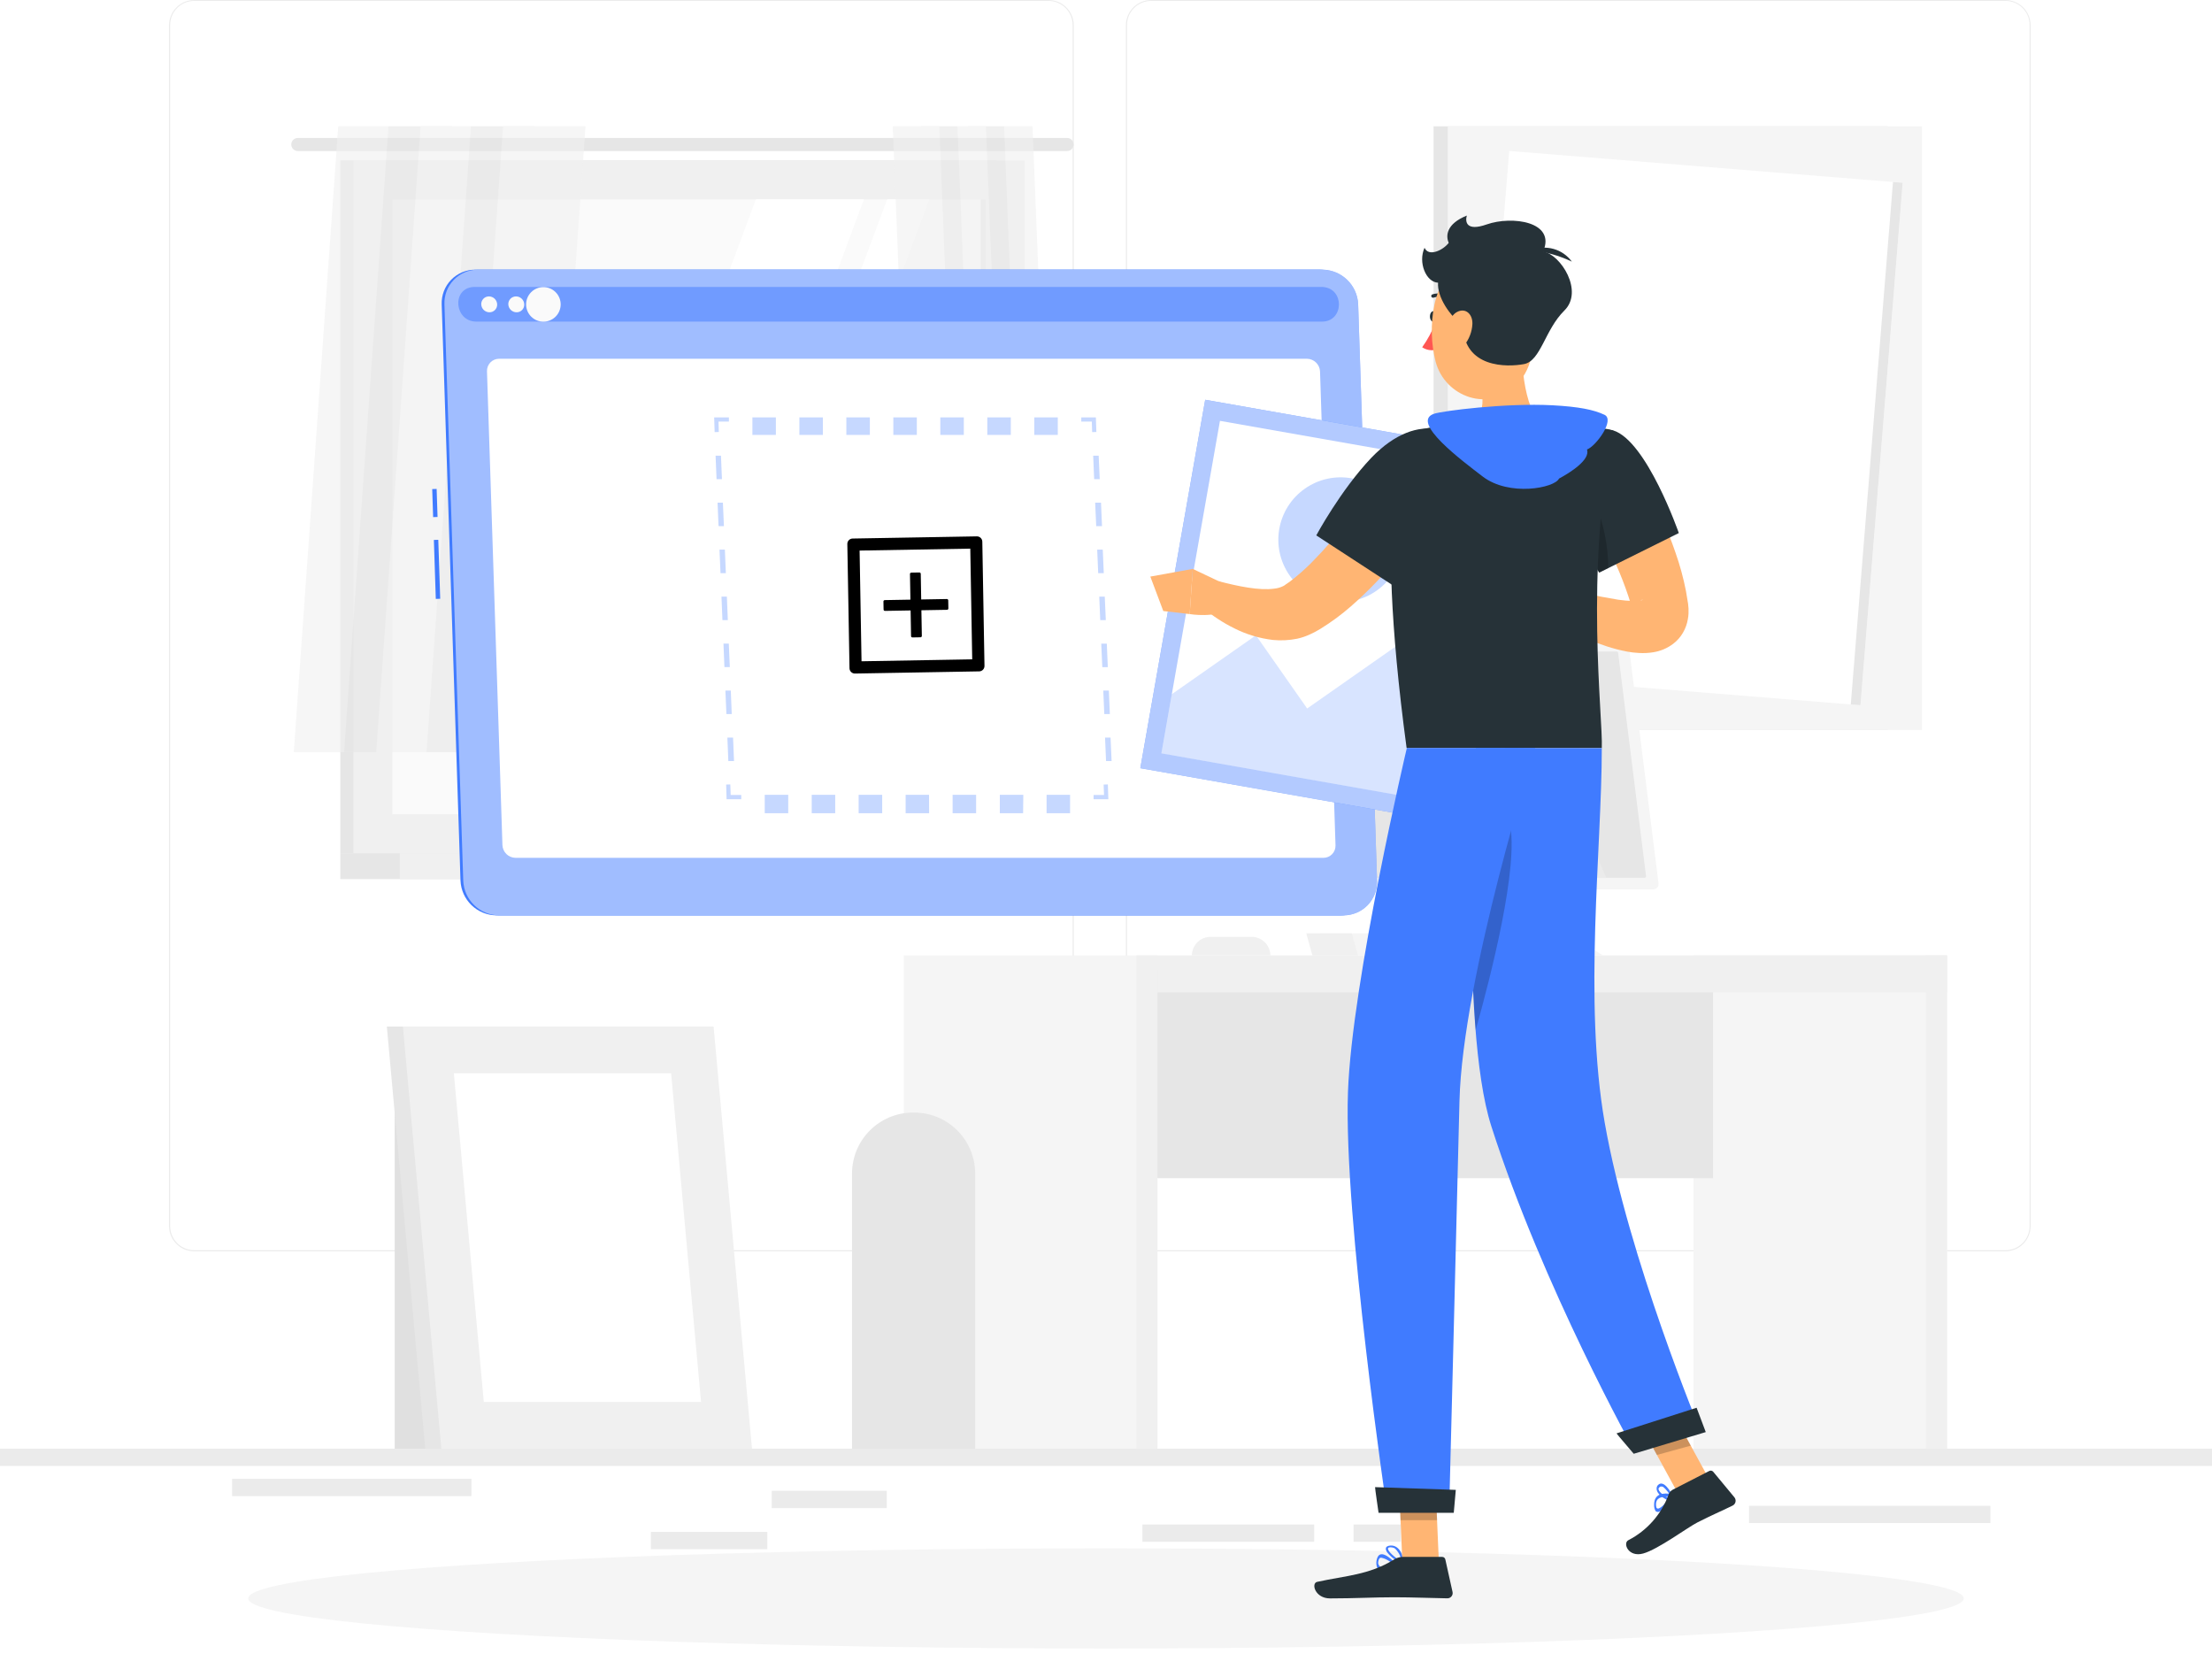 <?xml version="1.0" encoding="UTF-8"?>
<svg width="128px" height="97px" viewBox="0 0 128 97" version="1.1" xmlns="http://www.w3.org/2000/svg" xmlns:xlink="http://www.w3.org/1999/xlink">
    <title>编组 37</title>
    <defs>
        <filter id="filter-1">
            <feColorMatrix in="SourceGraphic" type="matrix" values="0 0 0 0 0.161 0 0 0 0 0.475 0 0 0 0 1 0 0 0 1 0"></feColorMatrix>
        </filter>
    </defs>
    <g id="配置中心详情页" stroke="none" stroke-width="1" fill="none" fill-rule="evenodd">
        <g id="积木搭建系统-初始化" transform="translate(-640, -372)">
            <g id="编组-37" transform="translate(640, 372)">
                <g id="Image-upload-rafiki" fill-rule="nonzero">
                    <g id="freepik--background-complete--inject-34">
                        <rect id="矩形" fill="#EBEBEB" x="0" y="83.814" width="128" height="1"></rect>
                        <path d="M60.672,72.397 L11.241,72.397 C10.435,72.395 9.782,71.741 9.782,70.935 L9.782,1.449 C9.789,0.648 10.44,0.001 11.241,3.63797881e-15 L60.672,3.63797881e-15 C61.479,3.63797881e-15 62.134,0.654 62.134,1.462 L62.134,70.935 C62.134,71.742 61.479,72.397 60.672,72.397 Z M11.241,0.051 C10.47,0.053 9.846,0.678 9.846,1.449 L9.846,70.935 C9.846,71.706 10.47,72.331 11.241,72.333 L60.672,72.333 C61.443,72.331 62.068,71.706 62.07,70.935 L62.07,1.449 C62.068,0.678 61.443,0.053 60.672,0.051 L11.241,0.051 Z" id="形状" fill="#EBEBEB"></path>
                        <path d="M116.047,72.397 L66.614,72.397 C65.807,72.395 65.153,71.742 65.152,70.935 L65.152,1.449 C65.16,0.647 65.812,0.001 66.614,0 L116.047,0 C116.848,0.003 117.497,0.649 117.504,1.449 L117.504,70.935 C117.504,71.74 116.853,72.394 116.047,72.397 Z M66.614,0.051 C65.842,0.053 65.217,0.678 65.216,1.449 L65.216,70.935 C65.217,71.706 65.842,72.331 66.614,72.333 L116.047,72.333 C116.819,72.331 117.444,71.706 117.445,70.935 L117.445,1.449 C117.444,0.678 116.819,0.053 116.047,0.051 L66.614,0.051 Z" id="形状" fill="#EBEBEB"></path>
                        <rect id="矩形" fill="#EBEBEB" x="44.657" y="86.252" width="6.656" height="1"></rect>
                        <rect id="矩形" fill="#EBEBEB" x="13.43" y="85.558" width="13.85" height="1"></rect>
                        <rect id="矩形" fill="#EBEBEB" x="37.663" y="88.63" width="6.738" height="1"></rect>
                        <rect id="矩形" fill="#EBEBEB" x="66.107" y="88.2" width="9.94" height="1"></rect>
                        <rect id="矩形" fill="#EBEBEB" x="78.326" y="88.2" width="2.737" height="1"></rect>
                        <rect id="矩形" fill="#EBEBEB" x="101.21" y="87.119" width="13.967" height="1"></rect>
                        <rect id="矩形" fill="#E6E6E6" x="19.692" y="9.28" width="37.985" height="40.084"></rect>
                        <path d="M61.75,7.982 L17.234,7.982 C17.025,7.982 16.855,8.152 16.855,8.361 L16.855,8.361 C16.855,8.461 16.895,8.557 16.966,8.628 C17.037,8.699 17.134,8.738 17.234,8.737 L61.75,8.737 C61.958,8.737 62.126,8.569 62.126,8.361 L62.126,8.361 C62.127,8.261 62.087,8.164 62.017,8.093 C61.946,8.022 61.85,7.982 61.75,7.982 L61.75,7.982 Z" id="路径" fill="#E6E6E6"></path>
                        <rect id="矩形" fill="#F0F0F0" x="20.447" y="9.28" width="38.845" height="40.084"></rect>
                        <rect id="矩形" fill="#E6E6E6" x="19.692" y="49.364" width="37.985" height="1.498"></rect>
                        <rect id="矩形" fill="#F0F0F0" x="23.13" y="49.364" width="38.845" height="1.498"></rect>
                        <rect id="矩形" fill="#FAFAFA" transform="translate(39.868, 29.324) rotate(90) translate(-39.868, -29.324) " x="22.083" y="12.157" width="35.571" height="34.332"></rect>
                        <polygon id="路径" fill="#FFFFFF" points="30.495 47.109 43.74 11.535 49.992 11.535 36.749 47.109"></polygon>
                        <polygon id="路径" fill="#FFFFFF" points="38.09 47.109 51.336 11.535 53.773 11.535 40.527 47.109"></polygon>
                        <polygon id="矩形" fill="#E6E6E6" transform="translate(56.891, 29.321) rotate(90) translate(-56.891, -29.321) " points="39.105 29.178 74.676 29.178 74.676 29.464 39.105 29.464"></polygon>
                        <g id="编组" opacity="0.6" transform="translate(16.896, 7.168)">
                            <polygon id="路径" fill="#F0F0F0" points="4.874 36.347 0.105 36.347 2.675 0.141 7.444 0.141"></polygon>
                            <polygon id="路径" fill="#E6E6E6" points="6.733 36.347 3.016 36.347 5.586 0.141 9.303 0.141"></polygon>
                            <polygon id="路径" fill="#F0F0F0" points="9.644 36.347 4.874 36.347 7.444 0.141 12.214 0.141"></polygon>
                            <polygon id="路径" fill="#E6E6E6" points="11.502 36.347 7.785 36.347 10.358 0.141 14.072 0.141"></polygon>
                            <polygon id="路径" fill="#F0F0F0" points="14.413 36.347 9.644 36.347 12.214 0.141 16.986 0.141"></polygon>
                        </g>
                        <g id="编组" opacity="0.6" transform="translate(51.456, 7.168)">
                            <polygon id="路径" fill="#F0F0F0" points="7.048 36.347 9.743 36.347 8.292 0.141 5.596 0.141"></polygon>
                            <polygon id="路径" fill="#E6E6E6" points="5.998 36.347 8.097 36.347 6.646 0.141 4.544 0.141"></polygon>
                            <polygon id="路径" fill="#F0F0F0" points="4.352 36.347 7.048 36.347 5.596 0.141 2.9 0.141"></polygon>
                            <polygon id="路径" fill="#E6E6E6" points="3.302 36.347 5.402 36.347 3.95 0.141 1.848 0.141"></polygon>
                            <polygon id="路径" fill="#F0F0F0" points="1.656 36.347 4.352 36.347 2.9 0.141 0.205 0.141"></polygon>
                        </g>
                        <rect id="矩形" fill="#E6E6E6" x="82.957" y="7.309" width="26.268" height="34.924"></rect>
                        <rect id="矩形" fill="#F5F5F5" x="83.776" y="7.309" width="27.443" height="34.924"></rect>
                        <polygon id="矩形" fill="#FFFFFF" transform="translate(97.496, 24.768) rotate(-85.38) translate(-97.496, -24.768) " points="82.333 13.346 112.659 13.346 112.659 36.191 82.333 36.191"></polygon>
                        <polygon id="矩形" fill="#E6E6E6" transform="translate(108.599, 25.665) rotate(-85.38) translate(-108.599, -25.665) " points="93.436 25.384 123.762 25.384 123.762 25.947 93.436 25.947"></polygon>
                        <rect id="矩形" fill="#F5F5F5" x="97.997" y="55.278" width="14.671" height="28.536"></rect>
                        <rect id="矩形" fill="#F0F0F0" x="111.457" y="55.278" width="1.211" height="28.536"></rect>
                        <rect id="矩形" fill="#E6E6E6" transform="translate(82.237, 62.127) rotate(180) translate(-82.237, -62.127) " x="65.347" y="56.09" width="33.782" height="12.076"></rect>
                        <rect id="矩形" fill="#F0F0F0" transform="translate(89.819, 56.346) rotate(180) translate(-89.819, -56.346) " x="66.972" y="55.276" width="45.693" height="2.14"></rect>
                        <rect id="矩形" fill="#F5F5F5" x="52.303" y="55.278" width="14.671" height="28.536"></rect>
                        <path d="M52.833,64.369 L52.9,64.369 C54.85,64.369 56.43,65.949 56.43,67.899 L56.43,83.814 L49.303,83.814 L49.303,67.899 C49.303,65.949 50.884,64.369 52.833,64.369 L52.833,64.369 Z" id="路径" fill="#E6E6E6"></path>
                        <rect id="矩形" fill="#F0F0F0" x="65.764" y="55.278" width="1.211" height="28.536"></rect>
                        <polygon id="路径" fill="#F0F0F0" points="83.487 55.278 80.323 55.278 81.091 49.116 84.257 49.116"></polygon>
                        <polygon id="路径" fill="#F5F5F5" points="84.188 55.278 81.021 55.278 81.792 49.116 84.956 49.116"></polygon>
                        <polygon id="路径" fill="#F0F0F0" points="84.572 52.196 81.408 52.196 81.792 49.116 84.956 49.116"></polygon>
                        <path d="M72.942,51.456 L95.332,51.456 C95.421,51.456 95.505,51.418 95.564,51.351 C95.623,51.285 95.65,51.196 95.639,51.108 L93.914,37.304 C93.894,37.149 93.763,37.033 93.606,37.033 L71.217,37.033 C71.13,37.035 71.047,37.073 70.989,37.138 C70.931,37.203 70.903,37.289 70.912,37.376 L72.632,51.2 C72.66,51.349 72.79,51.457 72.942,51.456 L72.942,51.456 Z" id="路径" fill="#F0F0F0"></path>
                        <path d="M73.275,51.456 L95.665,51.456 C95.753,51.456 95.838,51.418 95.897,51.351 C95.956,51.285 95.983,51.196 95.972,51.108 L94.246,37.304 C94.227,37.149 94.095,37.033 93.939,37.033 L71.549,37.033 C71.46,37.033 71.376,37.071 71.317,37.138 C71.257,37.204 71.229,37.293 71.24,37.381 L72.96,51.2 C72.988,51.351 73.121,51.46 73.275,51.456 L73.275,51.456 Z" id="路径" fill="#F5F5F5"></path>
                        <path d="M95.25,50.688 L93.635,37.768 C93.628,37.725 93.591,37.693 93.548,37.693 L72.044,37.693 C72.019,37.693 71.995,37.704 71.978,37.722 C71.961,37.741 71.954,37.766 71.956,37.791 L73.572,50.711 C73.578,50.754 73.615,50.786 73.659,50.785 L95.163,50.785 C95.188,50.785 95.212,50.775 95.228,50.756 C95.245,50.738 95.253,50.713 95.25,50.688 L95.25,50.688 Z" id="路径" fill="#E6E6E6"></path>
                        <polygon id="路径" fill="#EBEBEB" points="92.956 50.796 87.273 37.701 82.289 37.701 87.972 50.796"></polygon>
                        <polygon id="路径" fill="#EBEBEB" points="87.012 50.796 81.329 37.701 79.534 37.701 85.217 50.796"></polygon>
                        <path d="M81.905,54.702 L87.06,54.702 L87.06,54.766 C87.06,55.049 86.831,55.278 86.548,55.278 L82.417,55.278 C82.134,55.278 81.905,55.049 81.905,54.766 L81.905,54.702 Z" id="路径" fill="#F5F5F5" transform="translate(84.483, 54.99) rotate(-180) translate(-84.483, -54.99) "></path>
                        <path d="M79.012,54.702 L82.509,54.702 L82.509,54.766 C82.509,55.049 82.28,55.278 81.997,55.278 L79.526,55.278 C79.244,55.278 79.014,55.049 79.014,54.766 L79.014,54.702 L79.012,54.702 Z" id="路径" fill="#F0F0F0" transform="translate(80.76, 54.99) rotate(180) translate(-80.76, -54.99) "></path>
                        <polygon id="路径" fill="#F5F5F5" points="92.764 55.278 76.826 55.278 76.396 53.998 90.691 53.998"></polygon>
                        <polygon id="路径" fill="#F0F0F0" points="78.579 55.278 75.945 55.278 75.589 53.998 78.223 53.998"></polygon>
                        <path d="M68.972,54.205 L73.508,54.205 L73.508,54.205 C73.508,54.796 73.029,55.276 72.438,55.276 L70.042,55.276 C69.451,55.276 68.972,54.796 68.972,54.205 L68.972,54.205 L68.972,54.205 Z" id="路径" fill="#F0F0F0" transform="translate(71.24, 54.74) rotate(-180) translate(-71.24, -54.74) "></path>
                        <rect id="矩形" fill="#E0E0E0" transform="translate(25.064, 73.481) rotate(180) translate(-25.064, -73.481) " x="22.84" y="63.148" width="4.447" height="20.667"></rect>
                        <polygon id="路径" fill="#E6E6E6" points="42.583 83.814 24.607 83.814 22.385 59.392 40.361 59.392"></polygon>
                        <polygon id="路径" fill="#F0F0F0" points="43.515 83.814 25.539 83.814 23.314 59.392 41.293 59.392"></polygon>
                        <polygon id="路径" fill="#FFFFFF" points="27.996 81.111 26.263 62.095 38.835 62.095 40.566 81.111"></polygon>
                    </g>
                    <g id="freepik--Shadow--inject-34" transform="translate(14.336, 89.344)" fill="#F5F5F5">
                        <ellipse id="freepik--path--inject-34" cx="49.664" cy="3.133" rx="49.636" ry="2.898"></ellipse>
                    </g>
                    <g id="freepik--upload-window--inject-34" transform="translate(23.832, 15.36)">
                        <polygon id="矩形" fill="#407BFF" transform="translate(1.458, 17.58) rotate(-1.87) translate(-1.458, -17.58) " points="1.33 15.874 1.586 15.874 1.586 19.287 1.33 19.287"></polygon>
                        <polygon id="矩形" fill="#407BFF" transform="translate(1.333, 13.743) rotate(-1.87) translate(-1.333, -13.743) " points="1.205 12.931 1.461 12.931 1.461 14.554 1.205 14.554"></polygon>
                        <path d="M4.891,37.599 L53.751,37.599 C54.279,37.601 54.785,37.388 55.152,37.009 C55.519,36.629 55.715,36.116 55.694,35.589 L54.606,2.25 C54.561,1.135 53.649,0.251 52.533,0.241 L3.673,0.241 C3.145,0.238 2.639,0.451 2.271,0.831 C1.904,1.21 1.708,1.723 1.727,2.25 L2.815,35.584 C2.859,36.702 3.772,37.589 4.891,37.599 Z" id="路径" fill="#407BFF"></path>
                        <path d="M5.047,37.599 L53.908,37.599 C54.435,37.601 54.942,37.388 55.309,37.009 C55.676,36.629 55.873,36.117 55.853,35.589 L54.76,2.25 C54.714,1.134 53.801,0.251 52.684,0.241 L3.829,0.241 C3.301,0.238 2.795,0.451 2.428,0.831 C2.061,1.21 1.866,1.723 1.886,2.25 L2.974,35.584 C3.016,36.702 3.929,37.589 5.047,37.599 Z" id="路径" fill="#407BFF"></path>
                        <path d="M5.047,37.599 L53.908,37.599 C54.435,37.601 54.942,37.388 55.309,37.009 C55.676,36.629 55.873,36.117 55.853,35.589 L54.76,2.25 C54.714,1.134 53.801,0.251 52.684,0.241 L3.829,0.241 C3.301,0.238 2.795,0.451 2.428,0.831 C2.061,1.21 1.866,1.723 1.886,2.25 L2.974,35.584 C3.016,36.702 3.929,37.589 5.047,37.599 Z" id="路径" fill="#FFFFFF" opacity="0.5"></path>
                        <path d="M52.566,1.244 L3.703,1.244 L3.54,1.244 C2.288,1.347 2.467,3.246 3.729,3.246 L52.674,3.246 C53.933,3.246 53.989,1.347 52.73,1.244 C52.676,1.247 52.62,1.244 52.566,1.244 Z" id="路径" fill="#407BFF" opacity="0.5"></path>
                        <path d="M4.937,2.25 C4.941,2.371 4.896,2.488 4.812,2.574 C4.728,2.661 4.612,2.709 4.492,2.708 C4.236,2.707 4.027,2.506 4.016,2.25 C4.011,2.129 4.056,2.012 4.14,1.924 C4.224,1.837 4.34,1.789 4.461,1.789 C4.718,1.789 4.929,1.993 4.937,2.25 L4.937,2.25 Z" id="路径" fill="#FAFAFA"></path>
                        <path d="M6.504,2.25 C6.509,2.371 6.464,2.488 6.38,2.575 C6.296,2.662 6.179,2.71 6.059,2.708 C5.803,2.706 5.595,2.505 5.582,2.25 C5.577,2.129 5.622,2.012 5.706,1.924 C5.791,1.837 5.907,1.789 6.028,1.789 C6.285,1.789 6.496,1.993 6.504,2.25 L6.504,2.25 Z" id="路径" fill="#FAFAFA"></path>
                        <circle id="椭圆形" fill="#FAFAFA" transform="translate(7.612, 2.251) rotate(-45.49) translate(-7.612, -2.251) " cx="7.612" cy="2.251" r="1"></circle>
                        <path d="M5.995,34.271 L52.745,34.271 C52.937,34.272 53.12,34.195 53.253,34.058 C53.386,33.921 53.457,33.735 53.449,33.544 L52.553,6.124 C52.532,5.721 52.203,5.404 51.801,5.396 L5.052,5.396 C4.861,5.395 4.678,5.472 4.545,5.609 C4.412,5.747 4.341,5.932 4.348,6.124 L5.242,33.536 C5.259,33.941 5.589,34.263 5.995,34.271 L5.995,34.271 Z" id="路径" fill="#FFFFFF"></path>
                        <g id="编组" opacity="0.3" transform="translate(17.384, 8.704)" fill="#407BFF">
                            <polygon id="路径" points="22.92 22.175 22.065 22.175 22.065 21.932 22.669 21.932 22.648 21.327 22.892 21.32"></polygon>
                            <path d="M20.705,22.985 L19.346,22.985 L19.346,21.919 L20.705,21.919 L20.705,22.985 Z M17.987,22.985 L16.64,22.985 L16.64,21.919 L17.999,21.919 L17.987,22.985 Z M15.268,22.985 L13.908,22.985 L13.908,21.919 L15.268,21.919 L15.268,22.985 Z M12.549,22.985 L11.19,22.985 L11.19,21.919 L12.544,21.919 L12.549,22.985 Z M9.833,22.985 L8.471,22.985 L8.471,21.919 L9.833,21.919 L9.833,22.985 Z M7.114,22.985 L5.755,22.985 L5.755,21.919 L7.114,21.919 L7.114,22.985 Z M4.396,22.985 L3.036,22.985 L3.036,21.919 L4.396,21.919 L4.396,22.985 Z" id="形状"></path>
                            <polygon id="路径" points="1.677 22.175 0.829 22.175 0.804 21.327 1.044 21.32 1.065 21.932 1.677 21.932"></polygon>
                            <path d="M0.93,19.968 L0.875,18.609 L1.203,18.609 L1.259,19.968 L0.93,19.968 Z M0.819,17.249 L0.76,15.89 L1.072,15.89 L1.127,17.249 L0.819,17.249 Z M0.704,14.531 L0.648,13.171 L0.957,13.171 L1.016,14.531 L0.704,14.531 Z M0.589,11.814 L0.533,10.455 L0.845,10.455 L0.901,11.814 L0.589,11.814 Z M0.478,9.096 L0.418,7.736 L0.73,7.736 L0.786,9.096 L0.478,9.096 Z M0.363,6.374 L0.307,5.018 L0.615,5.018 L0.674,6.377 L0.363,6.374 Z M0.248,3.658 L0.192,2.299 L0.504,2.299 L0.56,3.658 L0.248,3.658 Z" id="形状"></path>
                            <polygon id="路径" points="0.138 0.937 0.11 0.084 0.963 0.084 0.963 0.328 0.361 0.328 0.379 0.929"></polygon>
                            <path d="M19.994,1.098 L18.634,1.098 L18.634,0.084 L19.994,0.084 L19.994,1.098 Z M17.275,1.098 L15.916,1.098 L15.916,0.084 L17.275,0.084 L17.275,1.098 Z M14.556,1.098 L13.197,1.098 L13.197,0.084 L14.556,0.084 L14.556,1.098 Z M11.837,1.098 L10.478,1.098 L10.478,0.084 L11.837,0.084 L11.837,1.098 Z M9.119,1.098 L7.759,1.098 L7.759,0.084 L9.119,0.084 L9.119,1.098 Z M6.4,1.098 L5.041,1.098 L5.041,0.084 L6.4,0.084 L6.4,1.098 Z M3.681,1.098 L2.322,1.098 L2.322,0.084 L3.681,0.084 L3.681,1.098 Z" id="形状"></path>
                            <polygon id="路径" points="21.983 0.937 21.962 0.328 21.353 0.328 21.353 0.084 22.198 0.084 22.226 0.929"></polygon>
                            <path d="M22.787,19.968 L22.729,18.609 L23.047,18.609 L23.108,19.968 L22.787,19.968 Z M22.685,17.249 L22.627,15.89 L22.949,15.89 L23.007,17.249 L22.685,17.249 Z M22.57,14.533 L22.509,13.174 L22.831,13.174 L22.888,14.533 L22.57,14.533 Z M22.451,11.814 L22.394,10.455 L22.712,10.455 L22.773,11.814 L22.451,11.814 Z M22.333,9.096 L22.275,7.736 L22.597,7.736 L22.655,9.096 L22.333,9.096 Z M22.218,6.377 L22.157,5.018 L22.495,5.018 L22.553,6.377 L22.218,6.377 Z M22.099,3.658 L22.042,2.299 L22.36,2.299 L22.421,3.658 L22.099,3.658 Z" id="形状"></path>
                        </g>
                    </g>
                    <g id="freepik--Character--inject-34" transform="translate(65.792, 12.288)">
                        <path d="M28.16,13.773 C28.396,14.113 28.585,14.4 28.78,14.717 C28.974,15.035 29.158,15.342 29.338,15.662 C29.696,16.297 30.029,16.942 30.333,17.618 C30.647,18.292 30.924,18.982 31.163,19.686 C31.418,20.409 31.62,21.149 31.767,21.901 L31.864,22.484 L31.877,22.559 L31.892,22.651 C31.892,22.74 31.913,22.817 31.916,22.907 C31.921,23.008 31.921,23.108 31.916,23.209 L31.903,23.37 L31.875,23.549 C31.853,23.677 31.82,23.802 31.777,23.923 C31.73,24.058 31.67,24.189 31.598,24.312 C31.454,24.563 31.262,24.782 31.032,24.957 C30.694,25.215 30.297,25.383 29.878,25.449 C29.602,25.494 29.322,25.508 29.043,25.49 C28.815,25.479 28.589,25.453 28.365,25.411 C27.969,25.334 27.578,25.234 27.195,25.111 C26.494,24.876 25.81,24.594 25.147,24.266 C24.493,23.951 23.859,23.597 23.247,23.206 L23.985,21.573 C25.256,21.917 26.545,22.195 27.845,22.408 C28.132,22.451 28.422,22.476 28.713,22.482 C28.899,22.498 29.086,22.477 29.263,22.42 C29.279,22.408 29.22,22.39 29.051,22.502 C28.911,22.605 28.804,22.747 28.744,22.909 C28.728,22.949 28.715,22.99 28.705,23.032 L28.69,23.114 C28.691,23.129 28.691,23.143 28.69,23.158 C28.69,23.171 28.69,23.158 28.69,23.158 L28.69,23.124 L28.69,23.071 L28.575,22.641 C28.204,21.439 27.722,20.274 27.136,19.162 C26.847,18.583 26.529,18.012 26.207,17.446 C26.045,17.162 25.879,16.883 25.713,16.604 C25.546,16.325 25.367,16.033 25.219,15.8 L28.16,13.773 Z" id="路径" fill="#FFB573"></path>
                        <path d="M24.266,21.711 L23.155,20.605 L22.052,23.066 C22.052,23.066 23.096,23.647 24.026,23.224 L24.266,21.711 Z" id="路径" fill="#FFB573"></path>
                        <polygon id="路径" fill="#FFB573" points="21.514 19.722 20.695 21.801 22.049 23.066 23.155 20.605"></polygon>
                        <polygon id="矩形" fill="#407BFF" transform="translate(12.728, 23.376) rotate(9.99) translate(-12.728, -23.376) " points="1.907 12.555 23.549 12.555 23.549 34.197 1.907 34.197"></polygon>
                        <polygon id="矩形" fill="#FFFFFF" opacity="0.6" transform="translate(12.728, 23.376) rotate(9.99) translate(-12.728, -23.376) " points="1.907 12.555 23.549 12.555 23.549 34.197 1.907 34.197"></polygon>
                        <polygon id="矩形" fill="#FFFFFF" transform="translate(12.727, 23.374) rotate(9.99) translate(-12.727, -23.374) " points="2.96 13.607 22.495 13.607 22.495 33.142 2.96 33.142"></polygon>
                        <circle id="椭圆形" fill="#407BFF" opacity="0.3" transform="translate(11.788, 18.936) rotate(-35.01) translate(-11.788, -18.936) " cx="11.788" cy="18.936" r="3.607"></circle>
                        <polygon id="路径" fill="#407BFF" opacity="0.2" points="16.297 24.187 9.848 28.703 6.884 24.468 2.017 27.876 1.413 31.304 20.652 34.691 21.256 31.265"></polygon>
                        <path d="M17.354,6.019 C17.354,6.19 17.272,6.331 17.16,6.333 C17.047,6.336 16.955,6.198 16.952,6.029 C16.95,5.86 17.037,5.716 17.147,5.716 C17.257,5.716 17.352,5.85 17.354,6.019 Z" id="路径" fill="#263238"></path>
                        <path d="M17.288,6.328 C17.094,6.853 16.831,7.349 16.504,7.803 C16.743,7.966 17.042,8.015 17.321,7.939 L17.288,6.328 Z" id="路径" fill="#FF5652"></path>
                        <path d="M17.956,5.061 C17.929,5.066 17.902,5.061 17.879,5.046 C17.676,4.891 17.409,4.848 17.167,4.931 C17.116,4.952 17.057,4.927 17.036,4.876 C17.014,4.824 17.039,4.765 17.091,4.744 C17.397,4.642 17.733,4.693 17.994,4.882 C18.039,4.913 18.051,4.975 18.02,5.02 C18.005,5.042 17.982,5.056 17.956,5.061 L17.956,5.061 Z" id="路径" fill="#263238"></path>
                        <path d="M22.29,6.669 C22.182,8.241 22.305,11.412 23.506,12.301 C23.506,12.301 23.212,13.581 20.362,13.942 C17.231,14.333 18.67,12.575 18.67,12.575 C20.329,11.95 20.127,10.688 19.679,9.533 L22.29,6.669 Z" id="路径" fill="#FFB573"></path>
                        <path d="M30.052,75.161 L30.034,75.161 C29.956,75.08 29.913,74.91 29.926,74.737 C29.928,74.601 29.96,74.473 30.013,74.389 C30.254,73.98 30.956,74.159 30.986,74.164 C31.005,74.172 31.021,74.199 31.027,74.236 C31.033,74.273 31.027,74.313 31.012,74.338 C30.848,74.604 30.305,75.335 30.052,75.161 Z M30.853,74.323 C30.615,74.287 30.221,74.282 30.085,74.522 C30.054,74.572 30.035,74.647 30.034,74.727 C30.034,74.916 30.07,74.952 30.083,74.967 C30.208,75.095 30.595,74.706 30.853,74.323 Z" id="形状" fill="#407BFF"></path>
                        <path d="M30.686,74.491 C30.402,74.361 30.118,74.136 30.076,73.907 C30.052,73.792 30.09,73.67 30.166,73.615 C30.237,73.548 30.325,73.527 30.408,73.556 C30.752,73.655 31.11,74.46 31.127,74.491 C31.138,74.515 31.138,74.546 31.127,74.57 C31.118,74.596 31.099,74.611 31.079,74.61 C30.944,74.596 30.813,74.556 30.686,74.491 L30.686,74.491 Z M30.425,73.722 L30.385,73.722 C30.332,73.702 30.274,73.716 30.229,73.761 C30.169,73.816 30.178,73.86 30.181,73.879 C30.226,74.089 30.669,74.381 30.968,74.456 C30.837,74.148 30.65,73.895 30.425,73.722 L30.425,73.722 Z" id="形状" fill="#407BFF"></path>
                        <path d="M14.508,78.699 C14.236,78.699 13.975,78.619 13.885,78.367 C13.839,78.228 13.839,78.044 13.885,77.905 C13.921,77.783 13.978,77.697 14.044,77.663 C14.395,77.459 15.135,78.34 15.165,78.377 C15.184,78.401 15.193,78.446 15.188,78.49 C15.186,78.533 15.17,78.567 15.15,78.576 C14.938,78.655 14.723,78.696 14.508,78.699 L14.508,78.699 Z M14.172,77.841 C14.14,77.832 14.107,77.832 14.075,77.841 C14.034,77.86 13.999,77.915 13.978,77.991 C13.942,78.12 13.955,78.184 13.978,78.222 C14.075,78.506 14.61,78.512 15.002,78.399 C14.745,78.1 14.464,77.91 14.172,77.841 Z" id="形状" fill="#407BFF"></path>
                        <path d="M15.401,78.194 L15.373,78.194 C15.029,78.068 14.342,77.555 14.404,77.288 C14.404,77.225 14.469,77.148 14.655,77.13 C14.789,77.119 14.923,77.155 15.026,77.228 C15.387,77.475 15.466,78.111 15.466,78.14 C15.468,78.159 15.458,78.178 15.438,78.188 C15.427,78.194 15.414,78.196 15.401,78.194 Z M14.713,77.234 L14.658,77.234 C14.538,77.234 14.531,77.285 14.527,77.297 C14.496,77.457 14.957,77.87 15.304,78.034 C15.274,77.765 15.144,77.51 14.933,77.305 C14.87,77.262 14.791,77.238 14.71,77.237 L14.713,77.234 Z" id="形状" fill="#407BFF"></path>
                        <polygon id="路径" fill="#FFB573" points="17.467 78.031 15.355 78.031 15.145 73.142 17.257 73.142"></polygon>
                        <polygon id="路径" fill="#FFB573" points="33.26 73.572 31.301 74.109 28.795 69.524 30.753 68.987"></polygon>
                        <path d="M31.007,73.897 L33.121,72.814 C33.199,72.777 33.292,72.797 33.347,72.863 L34.573,74.342 C34.632,74.416 34.655,74.513 34.635,74.606 C34.614,74.698 34.553,74.777 34.468,74.819 C33.725,75.182 33.344,75.331 32.42,75.799 C31.849,76.091 30.149,77.356 29.292,77.591 C28.434,77.827 28.101,76.995 28.431,76.823 C29.515,76.266 30.349,75.321 30.766,74.176 C30.809,74.056 30.895,73.957 31.007,73.897 Z" id="路径" fill="#263238"></path>
                        <path d="M15.36,77.788 L17.664,77.788 C17.75,77.788 17.824,77.848 17.843,77.932 L18.26,79.811 C18.282,79.902 18.26,79.999 18.2,80.072 C18.14,80.145 18.05,80.187 17.956,80.184 C17.124,80.172 15.921,80.123 14.884,80.123 C13.66,80.123 12.605,80.189 11.172,80.189 C10.304,80.189 10.063,79.311 10.427,79.232 C12.078,78.871 13.427,78.833 14.856,77.952 C15.005,77.852 15.18,77.795 15.36,77.788 Z" id="路径" fill="#263238"></path>
                        <path d="M24.443,16.212 C24.663,16.778 24.906,17.331 25.152,17.851 C25.572,18.749 25.992,19.533 26.296,20.073 C26.568,20.562 26.747,20.841 26.747,20.841 L31.355,18.552 C31.355,18.552 29.496,13.21 27.556,12.613 C25.572,12.032 23.447,13.665 24.443,16.212 Z" id="路径" fill="#263238"></path>
                        <path d="M26.488,16.74 C26.086,17.034 25.8,17.83 25.595,18.765 C25.851,19.277 26.107,19.725 26.296,20.073 C26.568,20.562 26.747,20.841 26.747,20.841 L27.274,20.585 C27.264,19.264 26.997,17.959 26.488,16.74 L26.488,16.74 Z" id="路径" fill="#000000" opacity="0.2"></path>
                        <path d="M14.689,19.62 C14.689,20.337 14.707,21.128 14.746,22.001 C14.851,24.369 15.109,27.32 15.603,30.989 L26.898,30.989 C26.977,29.256 25.887,20.795 27.561,12.623 C26.311,12.384 25.047,12.225 23.777,12.147 C22.178,12.055 20.574,12.055 18.975,12.147 C17.879,12.26 16.793,12.456 15.726,12.733 C15.726,12.733 14.687,13.908 14.689,19.62 Z" id="路径" fill="#263238"></path>
                        <path d="M17.595,16.266 C17.427,16.618 17.24,16.96 17.034,17.29 C16.847,17.592 16.658,17.884 16.463,18.166 C16.074,18.729 15.667,19.272 15.24,19.802 C14.379,20.877 13.426,21.875 12.39,22.784 C11.838,23.268 11.247,23.705 10.621,24.09 L10.365,24.238 L10.299,24.274 L10.207,24.32 L10.02,24.41 C9.779,24.523 9.527,24.609 9.267,24.666 C8.807,24.758 8.336,24.782 7.869,24.737 C7.09,24.645 6.333,24.417 5.632,24.064 C5.308,23.905 4.994,23.726 4.692,23.526 C4.387,23.329 4.096,23.11 3.82,22.874 L4.726,21.338 C5.834,21.629 7.084,21.891 7.944,21.768 C8.122,21.751 8.295,21.702 8.456,21.624 C8.509,21.598 8.558,21.567 8.604,21.53 L8.627,21.507 L8.643,21.507 L8.678,21.478 L8.835,21.371 C9.273,21.037 9.688,20.674 10.079,20.285 C10.914,19.44 11.692,18.538 12.406,17.587 C12.772,17.108 13.125,16.617 13.466,16.123 C13.632,15.867 13.798,15.631 13.952,15.388 C14.106,15.145 14.259,14.897 14.339,14.74 L17.595,16.266 Z" id="路径" fill="#FFB573"></path>
                        <path d="M5.176,21.55 L3.228,20.626 L3.052,23.24 C3.052,23.24 4.567,23.496 5.368,22.909 L5.176,21.55 Z" id="路径" fill="#FFB573"></path>
                        <polygon id="路径" fill="#FFB573" points="0.773 21.071 1.523 23.063 3.052 23.24 3.228 20.626"></polygon>
                        <path d="M18.99,14.881 C18.924,16.901 14.766,21.55 14.766,21.55 L10.376,18.688 C10.376,18.688 11.776,16.077 13.568,14.19 C16.305,11.348 19.069,12.46 18.99,14.881 Z" id="路径" fill="#263238"></path>
                        <polygon id="路径" fill="#000000" opacity="0.2" points="15.145 73.142 15.252 75.663 17.367 75.663 17.26 73.142"></polygon>
                        <polygon id="路径" fill="#000000" opacity="0.2" points="30.753 68.987 28.795 69.527 30.088 71.89 32.046 71.35"></polygon>
                        <path d="M23.04,5.54 C22.956,7.634 23.014,8.868 21.98,9.961 C20.424,11.607 17.823,10.703 17.28,8.627 C16.791,6.756 17.011,3.645 19.041,2.77 C19.95,2.372 20.999,2.474 21.814,3.038 C22.629,3.603 23.093,4.55 23.04,5.54 Z" id="路径" fill="#FFB573"></path>
                        <path d="M18.86,6.538 C18.104,6.001 17.364,4.892 17.423,4.068 C16.724,4.04 16.256,2.888 16.64,2.048 C16.881,2.588 17.713,2.191 18.038,1.764 C17.864,1.352 17.892,0.668 19.087,0.184 C18.988,0.532 19.039,1.119 20.239,0.696 C21.696,0.184 24.256,0.527 23.506,2.26 C24.53,2.447 25.864,4.564 24.732,5.678 C23.601,6.792 23.368,8.591 22.4,8.776 C21.432,8.96 18.916,9.024 18.86,6.538 Z" id="路径" fill="#263238"></path>
                        <path d="M22.825,2.191 C23.663,1.843 24.631,2.115 25.165,2.849 C24.428,2.498 23.637,2.275 22.825,2.191 L22.825,2.191 Z" id="路径" fill="#263238"></path>
                        <path d="M19.41,6.449 C19.389,6.914 19.215,7.359 18.916,7.716 C18.516,8.182 18.079,7.91 17.989,7.36 C17.91,6.866 18.022,6.026 18.519,5.763 C19.016,5.499 19.428,5.888 19.41,6.449 Z" id="路径" fill="#FFB573"></path>
                        <path d="M19.61,30.989 C19.61,30.989 18.614,46.971 20.503,52.864 C23.493,62.198 28.828,71.734 28.828,71.734 L32.643,70.587 C32.643,70.587 28.447,60.521 27.067,52.667 C25.828,45.604 26.898,36.767 26.898,30.996 L19.61,30.989 Z" id="路径" fill="#407BFF"></path>
                        <path d="M19.456,34.56 C20.521,34.25 21.353,34.368 21.568,35.315 C22.131,37.791 20.442,44.321 19.599,47.309 C19.251,43.008 19.331,37.888 19.456,34.56 Z" id="路径" fill="#000000" opacity="0.2"></path>
                        <path d="M27.75,70.641 C27.735,70.641 28.746,71.821 28.746,71.821 L32.914,70.566 L32.384,69.158 L27.75,70.641 Z" id="路径" fill="#263238"></path>
                        <path d="M15.616,30.989 C15.616,30.989 12.434,44.472 12.209,50.913 C11.953,58.138 14.479,75.174 14.479,75.174 L18.063,75.174 C18.063,75.174 18.504,58.004 18.662,51.425 C18.836,44.257 23.045,30.989 23.045,30.989 L15.616,30.989 Z" id="路径" fill="#407BFF"></path>
                        <path d="M13.778,73.751 C13.763,73.751 13.98,75.236 13.98,75.236 L18.332,75.236 L18.45,73.91 L13.778,73.751 Z" id="路径" fill="#263238"></path>
                        <path d="M17.183,11.653 C17.669,11.484 21.358,11.016 24.036,11.159 C25.572,11.241 26.427,11.415 27.052,11.709 C27.676,12.004 26.557,13.532 26.04,13.719 C26.25,14.303 25.085,15.048 24.422,15.401 C24.166,15.949 21.537,16.456 20.001,15.278 C18.821,14.372 15.803,12.132 17.183,11.653 Z" id="路径" fill="#407BFF"></path>
                    </g>
                </g>
                <g filter="url(#filter-1)" id="plus-square">
                    <g transform="translate(53, 35) rotate(-1) translate(-53, -35) translate(48, 30)">
                        <rect id="矩形" fill="#000000" fill-rule="nonzero" opacity="0" x="0" y="0" width="10" height="10"></rect>
                        <path d="M3.203,5.312 L4.688,5.312 L4.688,6.797 C4.688,6.84 4.723,6.875 4.766,6.875 L5.234,6.875 C5.277,6.875 5.312,6.84 5.312,6.797 L5.312,5.312 L6.797,5.312 C6.84,5.312 6.875,5.277 6.875,5.234 L6.875,4.766 C6.875,4.723 6.84,4.688 6.797,4.688 L5.312,4.688 L5.312,3.203 C5.312,3.16 5.277,3.125 5.234,3.125 L4.766,3.125 C4.723,3.125 4.688,3.16 4.688,3.203 L4.688,4.688 L3.203,4.688 C3.16,4.688 3.125,4.723 3.125,4.766 L3.125,5.234 C3.125,5.277 3.16,5.312 3.203,5.312 Z" id="路径" fill="#000000" fill-rule="nonzero"></path>
                        <path d="M8.594,1.094 L1.406,1.094 C1.233,1.094 1.094,1.233 1.094,1.406 L1.094,8.594 C1.094,8.767 1.233,8.906 1.406,8.906 L8.594,8.906 C8.767,8.906 8.906,8.767 8.906,8.594 L8.906,1.406 C8.906,1.233 8.767,1.094 8.594,1.094 Z M8.203,8.203 L1.797,8.203 L1.797,1.797 L8.203,1.797 L8.203,8.203 Z" id="形状" fill="#000000" fill-rule="nonzero"></path>
                    </g>
                </g>
            </g>
        </g>
    </g>
</svg>